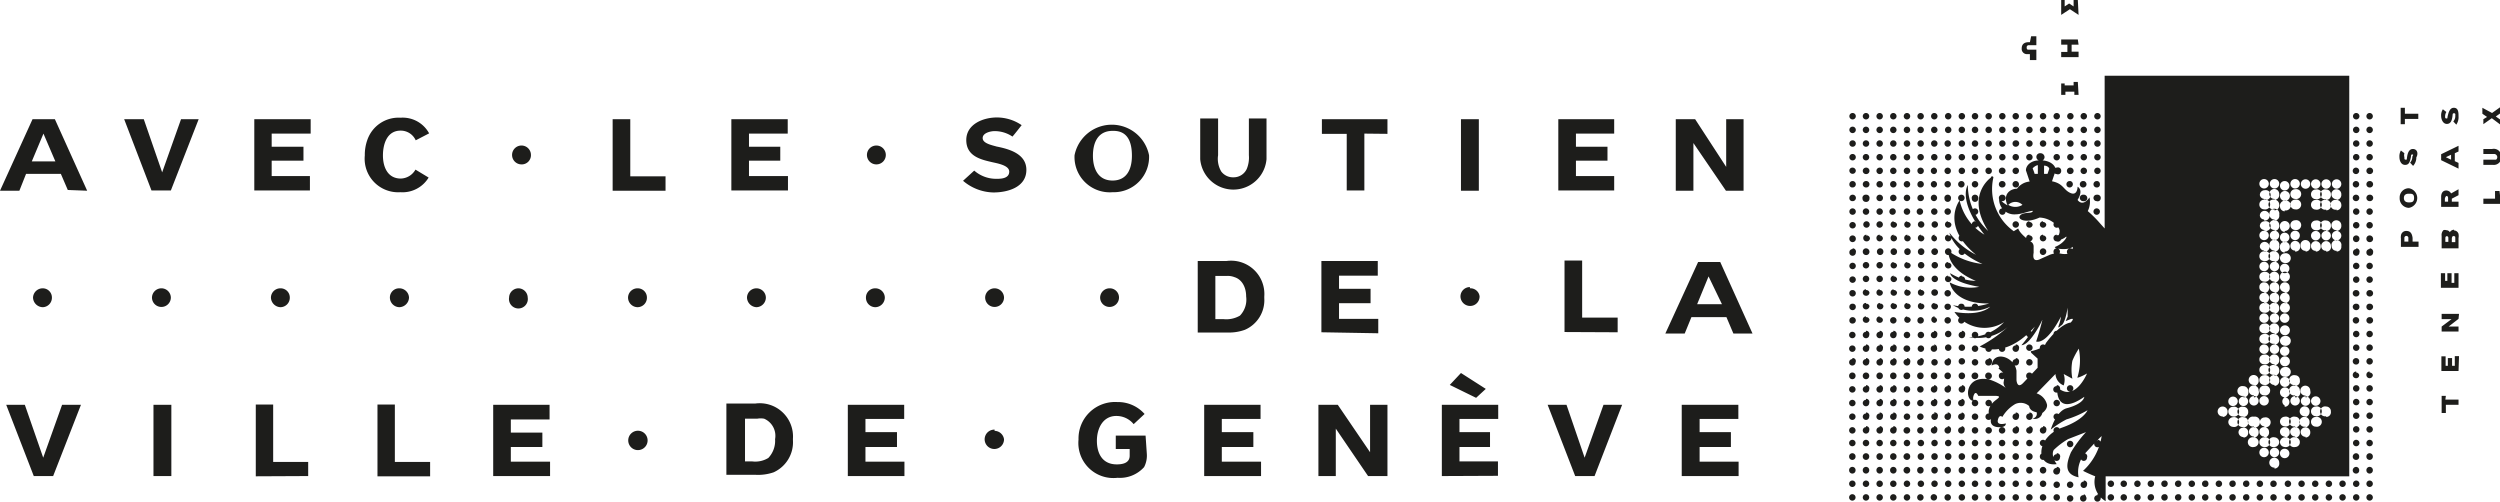 <svg id="Calque_1" data-name="Calque 1" xmlns="http://www.w3.org/2000/svg" viewBox="0 0 100.67 20.21"><defs><style>.cls-1{fill:#1d1d1b;isolation:isolate;}</style></defs><title>Artboard 2</title><path class="cls-1" d="M84.59,5.78a.13.13,0,1,1-.13-.13A.13.13,0,0,1,84.59,5.78Zm-.68-1.23a.13.13,0,1,0,.13.13A.13.13,0,0,0,83.91,4.55Zm0,.55a.13.13,0,1,0,.13.13A.13.13,0,0,0,83.91,5.1Zm.55,0a.13.13,0,1,0,.13.13A.13.13,0,0,0,84.46,5.1Zm-.55.55a.13.13,0,1,0,.13.13A.13.13,0,0,0,83.91,5.65Zm0,.55a.13.13,0,1,0,.13.13A.13.13,0,0,0,83.91,6.2Zm.55,0a.13.13,0,1,0,.13.13A.13.13,0,0,0,84.46,6.2Zm-.55.55a.13.13,0,0,0-.13.13.13.13,0,0,0,.26,0A.13.13,0,0,0,83.91,6.75Zm.55,0a.13.13,0,0,0-.13.13.13.13,0,0,0,.26,0A.13.13,0,0,0,84.46,6.75Zm0-2.2a.13.13,0,1,0,.13.13A.13.13,0,0,0,84.46,4.55Zm-1.09,1.1a.13.13,0,1,0,0,.26.13.13,0,0,0,0-.26Zm-.55-1.1a.13.13,0,1,0,0,.26.13.13,0,1,0,0-.26Zm0,.55a.13.13,0,1,0,0,.26.13.13,0,1,0,0-.26Zm.55,0a.13.13,0,1,0,0,.26.13.13,0,0,0,0-.26Zm-.55.55a.13.13,0,1,0,0,.26.13.13,0,1,0,0-.26Zm0,.55a.13.13,0,1,0,0,.26.13.13,0,1,0,0-.26Zm.55,0a.13.13,0,1,0,0,.26.13.13,0,0,0,0-.26Zm0,.55a.13.13,0,0,0-.14.13.13.13,0,0,0,.14.13.13.13,0,0,0,.13-.13A.13.13,0,0,0,83.37,6.75Zm0-2.2a.13.13,0,1,0,0,.26.13.13,0,0,0,0-.26Zm-1.1,1.1a.13.13,0,1,0,.13.13A.13.13,0,0,0,82.27,5.65Zm-.55-1.1a.13.13,0,1,0,.13.13A.13.13,0,0,0,81.72,4.55Zm0,.55a.13.13,0,1,0,.13.13A.13.13,0,0,0,81.72,5.1Zm.55,0a.13.13,0,1,0,.13.13A.13.13,0,0,0,82.27,5.1Zm-.55,1.1a.13.13,0,1,0,.13.13A.13.13,0,0,0,81.72,6.2Zm1.1.55a.12.12,0,0,0-.13.13.13.13,0,0,0,.13.13A.13.13,0,0,0,83,6.88.13.13,0,0,0,82.82,6.75Zm-.55-2.2a.13.13,0,1,0,.13.13A.13.13,0,0,0,82.27,4.55Zm-1.1,1.1a.13.13,0,1,0,0,.26.14.14,0,0,0,.14-.13A.13.13,0,0,0,81.17,5.65Zm-.54-1.1a.13.13,0,1,0,0,.26.13.13,0,1,0,0-.26Zm0,.55a.13.13,0,1,0,0,.26.13.13,0,1,0,0-.26Zm.54,0a.13.13,0,1,0,0,.26.14.14,0,0,0,.14-.13A.13.13,0,0,0,81.17,5.1Zm-.54.55a.13.13,0,1,0,0,.26.13.13,0,1,0,0-.26Zm0,.55a.13.13,0,1,0,0,.26.13.13,0,1,0,0-.26Zm.54,0a.13.13,0,0,0-.13.13.13.13,0,0,0,.13.13.13.13,0,0,0,0-.26Zm0,.55a.13.13,0,0,0-.13.13.13.13,0,0,0,.13.13.13.13,0,0,0,.13-.13A.12.12,0,0,0,81.17,6.75Zm0-2.2a.13.13,0,1,0,0,.26.13.13,0,1,0,0-.26Zm-1.09,1.1a.13.13,0,0,0-.13.13.13.13,0,1,0,.13-.13Zm-.55-1.1a.13.13,0,1,0,.13.13A.13.13,0,0,0,79.53,4.55Zm0,.55a.13.13,0,1,0,.13.13A.13.13,0,0,0,79.53,5.1Zm.55,0a.13.13,0,0,0-.13.13.13.13,0,1,0,.13-.13Zm-.55,1.1a.13.13,0,1,0,.13.13A.13.13,0,0,0,79.53,6.2Zm.55,0a.13.13,0,0,0-.13.13.13.13,0,1,0,.13-.13Zm0,.55a.12.12,0,0,0-.13.13.13.13,0,0,0,.13.13.13.13,0,0,0,.13-.13A.13.13,0,0,0,80.08,6.75Zm0-2.2a.13.13,0,1,0,0,.26.13.13,0,0,0,0-.26ZM79,5.65a.13.13,0,1,0,.13.13A.13.13,0,0,0,79,5.65Zm-.55-1.1a.13.13,0,1,0,.13.13A.13.13,0,0,0,78.43,4.55Zm0,.55a.13.13,0,1,0,.13.13A.13.13,0,0,0,78.43,5.1Zm.55,0a.13.13,0,1,0,.13.13A.13.13,0,0,0,79,5.1Zm-.55,1.1a.13.13,0,0,0,0,.26.13.13,0,0,0,.13-.13A.13.13,0,0,0,78.43,6.2Zm.55,0a.13.13,0,1,0,.13.13A.13.13,0,0,0,79,6.2Zm0,.55a.13.13,0,0,0-.13.13.13.13,0,1,0,.26,0A.13.13,0,0,0,79,6.75Zm0-2.2a.13.13,0,1,0,.13.13A.13.13,0,0,0,79,4.55ZM77.89,7.84a.13.13,0,0,0-.14.13.13.13,0,0,0,.14.13A.13.13,0,0,0,78,8,.13.13,0,0,0,77.89,7.84Zm0-2.19a.13.13,0,1,0,0,.26.13.13,0,0,0,0-.26Zm-.55-1.1a.13.13,0,0,0,0,.26.13.13,0,0,0,0-.26Zm0,.55a.13.13,0,0,0,0,.26.13.13,0,0,0,0-.26Zm.55,0a.13.13,0,1,0,0,.26.13.13,0,0,0,0-.26Zm-.55,1.1a.13.13,0,0,0,0,.26.13.13,0,0,0,0-.26Zm0,1.64a.13.13,0,0,0-.13.13.12.12,0,0,0,.13.13A.13.13,0,0,0,77.47,8,.13.13,0,0,0,77.34,7.84Zm0-.55a.13.13,0,0,0-.13.13.12.12,0,0,0,.13.13.13.13,0,0,0,.13-.13A.13.13,0,0,0,77.34,7.29Zm.55,1.1a.13.13,0,1,0,0,.26.13.13,0,1,0,0-.26Zm0-2.19a.13.13,0,1,0,0,.26.13.13,0,0,0,0-.26Zm0,.55a.13.13,0,0,0-.14.13.13.13,0,0,0,.14.13A.13.13,0,0,0,78,6.88.13.13,0,0,0,77.89,6.75Zm0,.54a.13.13,0,0,0-.14.13.13.13,0,0,0,.14.13A.13.13,0,0,0,78,7.42.13.13,0,0,0,77.89,7.29Zm0-2.74a.13.13,0,1,0,0,.26.13.13,0,0,0,0-.26Zm-1.1,3.29a.13.13,0,0,0-.13.13.13.13,0,1,0,.26,0A.13.13,0,0,0,76.79,7.84Zm0-2.19a.13.13,0,1,0,.13.13A.13.13,0,0,0,76.79,5.65Zm-.55-1.1a.13.13,0,1,0,.13.13A.13.13,0,0,0,76.24,4.55Zm0,.55a.13.13,0,1,0,.13.13A.13.13,0,0,0,76.24,5.1Zm.55,0a.13.13,0,1,0,.13.13A.13.13,0,0,0,76.79,5.1Zm-.55,1.1a.13.13,0,1,0,.13.13A.13.13,0,0,0,76.24,6.2Zm0,1.64a.13.13,0,0,0-.13.13.13.13,0,0,0,.26,0A.13.13,0,0,0,76.24,7.84Zm0-.55a.13.13,0,0,0-.13.13.13.13,0,0,0,.26,0A.13.13,0,0,0,76.24,7.29Zm.55,1.1a.13.13,0,1,0,.13.13A.13.13,0,0,0,76.79,8.39Zm0-2.19a.13.13,0,1,0,.13.13A.13.13,0,0,0,76.79,6.2Zm0,.55a.13.13,0,0,0-.13.13.13.13,0,1,0,.26,0A.13.13,0,0,0,76.79,6.75Zm0,.54a.13.13,0,0,0-.13.13.13.13,0,1,0,.26,0A.13.13,0,0,0,76.79,7.29Zm0-2.74a.13.13,0,1,0,.13.13A.13.13,0,0,0,76.79,4.55Zm-1.1,3.29a.13.13,0,0,0-.13.13.13.13,0,0,0,.13.13A.12.12,0,0,0,75.82,8,.13.13,0,0,0,75.69,7.84Zm0-2.19a.13.13,0,1,0,.13.13A.13.13,0,0,0,75.69,5.65Zm-.55-1.1a.13.13,0,1,0,0,.26.13.13,0,1,0,0-.26Zm0,.55a.13.13,0,1,0,0,.26.13.13,0,1,0,0-.26Zm6.58.55a.13.13,0,1,0,.13.13A.13.13,0,0,0,81.72,5.65Zm-2.19,0a.13.13,0,1,0,.13.13A.13.13,0,0,0,79.53,5.65Zm-1.1,0a.13.13,0,1,0,.13.13A.13.13,0,0,0,78.43,5.65Zm-1.09,0a.13.13,0,0,0,0,.26.13.13,0,0,0,0-.26Zm-1.1,0a.13.13,0,1,0,.13.13A.13.13,0,0,0,76.24,5.65Zm4.39,1.1a.13.13,0,0,0-.14.13.13.13,0,0,0,.14.13.13.13,0,0,0,.13-.13A.13.13,0,0,0,80.63,6.75Zm-1.1,0a.13.13,0,0,0-.13.13.13.13,0,1,0,.26,0A.13.13,0,0,0,79.53,6.75Zm-1.1,0a.13.13,0,0,0-.13.13.13.13,0,0,0,.13.13.13.13,0,0,0,0-.26Zm-1.09,0a.12.12,0,0,0-.13.13.13.13,0,0,0,.13.13.13.13,0,0,0,.13-.13A.13.13,0,0,0,77.34,6.75Zm-1.1,0a.13.13,0,0,0-.13.13.13.13,0,0,0,.26,0A.13.13,0,0,0,76.24,6.75Zm-1.1-1.1a.13.13,0,1,0,0,.26.13.13,0,1,0,0-.26Zm.55-.55a.13.13,0,1,0,.13.13A.13.13,0,0,0,75.69,5.1Zm-.55,1.1a.13.13,0,1,0,0,.26.13.13,0,1,0,0-.26Zm0,1.64A.13.13,0,0,0,75,8a.13.13,0,0,0,.13.13A.13.13,0,0,0,75.28,8,.13.13,0,0,0,75.14,7.84Zm0-.55a.13.13,0,0,0-.13.13.13.13,0,0,0,.13.13.13.13,0,0,0,.14-.13A.13.13,0,0,0,75.14,7.29Zm0,1.1a.13.13,0,0,0,0,.26.13.13,0,1,0,0-.26Zm.55,0a.13.13,0,0,0,0,.26.13.13,0,0,0,.13-.13A.13.13,0,0,0,75.69,8.39Zm0-2.19a.13.13,0,1,0,0,.26.13.13,0,0,0,0-.26Zm-.55.55a.13.13,0,0,0-.13.13.13.13,0,0,0,.13.13.13.13,0,0,0,.14-.13A.13.13,0,0,0,75.14,6.75Zm.55,0a.13.13,0,0,0-.13.13.13.13,0,0,0,.13.13.13.13,0,0,0,.13-.13A.12.12,0,0,0,75.69,6.75Zm0,.54a.13.13,0,0,0-.13.13.13.13,0,0,0,.13.13.12.12,0,0,0,.13-.13A.13.13,0,0,0,75.69,7.29Zm0-2.74a.13.13,0,1,0,0,.26.13.13,0,0,0,0-.26ZM74.6,7.84a.13.13,0,0,0-.13.13.12.12,0,0,0,.13.13A.13.13,0,0,0,74.73,8,.13.13,0,0,0,74.6,7.84Zm0-2.19a.13.13,0,1,0,0,.26.13.13,0,1,0,0-.26Zm0-.55a.13.13,0,1,0,0,.26.13.13,0,1,0,0-.26Zm0,3.29a.13.13,0,0,0,0,.26.13.13,0,0,0,0-.26Zm0-2.19a.13.13,0,1,0,0,.26.13.13,0,1,0,0-.26Zm0,.55a.12.12,0,0,0-.13.13A.13.13,0,0,0,74.6,7a.13.13,0,0,0,.13-.13A.13.13,0,0,0,74.6,6.75Zm0,.54a.13.13,0,0,0-.13.13.12.12,0,0,0,.13.13.13.13,0,0,0,.13-.13A.13.13,0,0,0,74.6,7.29Zm6.57,0a.13.13,0,0,0-.13.13.13.13,0,0,0,.13.13.12.12,0,0,0,.13-.13A.13.13,0,0,0,81.17,7.29Zm-.54.55a.13.13,0,0,0-.14.13.13.13,0,0,0,.14.13A.13.13,0,0,0,80.76,8,.13.13,0,0,0,80.63,7.84Zm0,.55a.13.13,0,1,0,0,.26.13.13,0,0,0,0-.26Zm0-1.1a.13.13,0,0,0-.14.13.13.13,0,0,0,.14.13.13.13,0,0,0,.13-.13A.13.13,0,0,0,80.63,7.29Zm-1.1.55A.13.13,0,0,0,79.4,8a.13.13,0,1,0,.26,0A.13.13,0,0,0,79.53,7.84Zm-.55,0a.13.13,0,0,0-.13.13.13.13,0,1,0,.26,0A.13.13,0,0,0,79,7.84Zm0-.55a.13.13,0,0,0-.13.13.13.13,0,1,0,.26,0A.13.13,0,0,0,79,7.29Zm.55,1.1a.13.13,0,1,0,.13.13A.13.13,0,0,0,79.53,8.39Zm0-1.1a.13.13,0,0,0-.13.13.13.13,0,1,0,.26,0A.13.13,0,0,0,79.53,7.29Zm-1.1.55A.13.13,0,0,0,78.3,8a.13.13,0,1,0,.26,0A.13.13,0,0,0,78.43,7.84Zm0,.55a.13.13,0,1,0,.13.13A.13.13,0,0,0,78.43,8.39Zm0-1.1a.13.13,0,0,0-.13.13.13.13,0,1,0,.26,0A.13.13,0,0,0,78.43,7.29Zm6,.55a.13.13,0,0,0-.13.13.13.13,0,0,0,.13.13A.12.12,0,0,0,84.59,8,.13.13,0,0,0,84.46,7.84Zm-.54,0a.13.13,0,0,0-.14.13.13.13,0,0,0,.14.13A.13.13,0,0,0,84.05,8,.14.14,0,0,0,83.92,7.84Zm0-.55a.13.13,0,0,0-.14.13.13.13,0,0,0,.14.13.13.13,0,0,0,.13-.13A.14.14,0,0,0,83.92,7.29Zm-6.58,1.1a.13.13,0,1,0,0,.26.13.13,0,1,0,0-.26Zm-1.1,0a.13.13,0,1,0,.13.13A.13.13,0,0,0,76.24,8.39Zm8.22,0a.13.13,0,0,0,0,.26.13.13,0,0,0,0-.26Zm0-1.1a.13.13,0,0,0-.13.13.13.13,0,0,0,.13.13.12.12,0,0,0,.13-.13A.13.13,0,0,0,84.46,7.29Zm-1.09,0a.13.13,0,0,0-.13.13.13.13,0,1,0,.26,0A.13.13,0,0,0,83.37,7.29ZM74.6,4.55a.13.13,0,1,0,0,.26.13.13,0,1,0,0-.26ZM83.37,10a.14.14,0,0,0-.14.14.13.13,0,0,0,.14.13.14.14,0,0,0,.13-.13A.13.13,0,0,0,83.37,10Zm-.55-1.09a.13.13,0,0,0,0,.26.13.13,0,0,0,0-.26Zm0,.54a.13.13,0,0,0-.13.14.13.13,0,0,0,.13.13A.13.13,0,0,0,83,9.62.13.13,0,0,0,82.82,9.48Zm0,.55a.13.13,0,0,0-.13.14.13.13,0,0,0,.13.13.14.14,0,0,0,.13-.13A.13.13,0,0,0,82.82,10Zm-.55,0a.13.13,0,0,0-.13.14.13.13,0,0,0,.13.13.14.14,0,0,0,.13-.13A.13.13,0,0,0,82.27,10Zm-.55-1.09a.13.13,0,1,0,.13.13A.13.13,0,0,0,81.72,8.94Zm0,.54a.13.13,0,0,0-.13.14.13.13,0,1,0,.26,0A.13.13,0,0,0,81.72,9.48Zm.55,0a.13.13,0,0,0-.13.14.13.13,0,1,0,.26,0A.13.13,0,0,0,82.27,9.48Zm0-.54a.13.13,0,1,0,.13.13A.13.13,0,0,0,82.27,8.94Zm-1.1,0a.13.13,0,0,0,0,.26.13.13,0,1,0,0-.26Zm-1.64,0a.13.13,0,1,0,.13.13A.13.13,0,0,0,79.53,8.94ZM79,10a.13.13,0,0,0-.13.14.14.14,0,0,0,.13.13.13.13,0,0,0,.13-.13A.13.13,0,0,0,79,10Zm-.55-1.09a.13.13,0,1,0,.13.13A.13.13,0,0,0,78.43,8.94Zm0,.54a.13.13,0,0,0-.13.14.13.13,0,0,0,.26,0A.13.13,0,0,0,78.43,9.48Zm.55,0a.13.13,0,0,0-.13.14.13.13,0,0,0,.26,0A.13.13,0,0,0,79,9.48Zm-.55,1.1a.13.13,0,1,0,0,.26.12.12,0,0,0,.13-.13A.13.13,0,0,0,78.43,10.58Zm.55.55a.13.13,0,1,0,.13.13A.13.13,0,0,0,79,11.13Zm-1.09,1.1a.13.13,0,0,0-.14.12.14.14,0,0,0,.14.14.13.13,0,0,0,.13-.14A.12.12,0,0,0,77.89,12.23Zm0-2.2a.14.14,0,0,0-.14.14.14.14,0,0,0,.14.13.14.14,0,0,0,.13-.13A.13.13,0,0,0,77.89,10Zm-.55-1.09a.13.13,0,1,0,0,.26.13.13,0,1,0,0-.26Zm0,.54a.13.13,0,0,0-.13.14.13.13,0,0,0,.13.13.13.13,0,0,0,.13-.13A.13.13,0,0,0,77.34,9.48Zm.55,0a.14.14,0,0,0-.14.14.13.13,0,0,0,.14.13A.13.13,0,0,0,78,9.62.13.13,0,0,0,77.89,9.48Zm-.55,1.1a.13.13,0,1,0,0,.26.13.13,0,1,0,0-.26Zm0,1.65a.12.12,0,0,0-.13.12.13.13,0,0,0,.13.14.13.13,0,0,0,.13-.14A.12.12,0,0,0,77.34,12.23Zm0-.55a.12.12,0,0,0-.13.13.13.13,0,0,0,.13.13.13.13,0,0,0,.13-.13A.13.13,0,0,0,77.34,11.68Zm.55,1.09a.13.13,0,0,0-.14.13.13.13,0,0,0,.14.13A.13.13,0,0,0,78,12.9.13.13,0,0,0,77.89,12.77Zm0-2.19a.13.13,0,1,0,0,.26.13.13,0,1,0,0-.26Zm0,.55a.13.13,0,1,0,0,.26.13.13,0,1,0,0-.26Zm0,.55a.13.13,0,0,0-.14.13.13.13,0,0,0,.14.13.13.13,0,1,0,0-.26Zm0-2.74a.13.13,0,1,0,0,.26.13.13,0,1,0,0-.26Zm-1.1,3.29a.12.12,0,0,0-.13.12.13.13,0,1,0,.26,0A.12.12,0,0,0,76.79,12.23Zm0-2.2a.13.13,0,0,0-.13.14.13.13,0,0,0,.26,0A.13.13,0,0,0,76.79,10Zm-.55-1.09a.13.13,0,1,0,.13.13A.13.13,0,0,0,76.24,8.94Zm0,.54a.13.13,0,0,0-.13.14.13.13,0,1,0,.26,0A.13.13,0,0,0,76.24,9.48Zm.55,0a.13.13,0,0,0-.13.14.13.13,0,0,0,.26,0A.13.13,0,0,0,76.79,9.48Zm-.55,1.1a.13.13,0,1,0,.13.13A.13.13,0,0,0,76.24,10.58Zm0,1.65a.12.12,0,0,0-.13.12.13.13,0,1,0,.26,0A.12.12,0,0,0,76.24,12.23Zm0-.55a.13.13,0,0,0-.13.13.13.13,0,1,0,.26,0A.13.13,0,0,0,76.24,11.68Zm.55,1.09a.13.13,0,0,0-.13.13.13.13,0,0,0,.26,0A.13.13,0,0,0,76.79,12.77Zm0-2.19a.13.13,0,1,0,.13.13A.13.13,0,0,0,76.79,10.58Zm0,.55a.13.13,0,1,0,.13.13A.13.13,0,0,0,76.79,11.13Zm0,.55a.13.13,0,0,0-.13.13.13.13,0,0,0,.26,0A.13.13,0,0,0,76.79,11.68Zm0-2.74a.13.13,0,1,0,.13.13A.13.13,0,0,0,76.79,8.94Zm-1.1,3.29a.12.12,0,0,0-.13.12.13.13,0,0,0,.13.14.13.13,0,0,0,.13-.14A.12.12,0,0,0,75.69,12.23Zm0-2.2a.13.13,0,0,0-.13.14.13.13,0,1,0,.26,0A.13.13,0,0,0,75.69,10Zm-.55-1.09a.13.13,0,0,0,0,.26.13.13,0,1,0,0-.26Zm0,.54a.13.13,0,0,0-.13.14.13.13,0,0,0,.13.13.13.13,0,0,0,.14-.13A.14.14,0,0,0,75.14,9.48Zm3.29.55a.13.13,0,0,0-.13.14.13.13,0,0,0,.26,0A.13.13,0,0,0,78.43,10Zm-1.09,0a.13.13,0,0,0-.13.14.13.13,0,0,0,.13.13.13.13,0,0,0,.13-.13A.13.13,0,0,0,77.34,10Zm-1.1,0a.13.13,0,0,0-.13.14.13.13,0,1,0,.26,0A.13.13,0,0,0,76.24,10Zm2.19,1.1a.13.13,0,1,0,0,.26.13.13,0,0,0,.13-.13A.13.13,0,0,0,78.43,11.13Zm-1.09,0a.13.13,0,1,0,0,.26.13.13,0,1,0,0-.26Zm-1.1,0a.13.13,0,1,0,.13.13A.13.13,0,0,0,76.24,11.13ZM75.14,10a.13.13,0,0,0-.13.14.13.13,0,0,0,.13.13.13.13,0,0,0,.14-.13A.14.14,0,0,0,75.14,10Zm.55-.55a.13.13,0,0,0-.13.14.13.13,0,1,0,.26,0A.13.13,0,0,0,75.69,9.48Zm-.55,1.1a.13.13,0,0,0,0,.26.13.13,0,1,0,0-.26Zm0,1.65a.12.12,0,0,0-.13.12.13.13,0,0,0,.13.14.14.14,0,0,0,.14-.14A.13.13,0,0,0,75.14,12.23Zm0-.55a.13.13,0,0,0-.13.13.13.13,0,0,0,.13.13.13.13,0,0,0,.14-.13A.13.13,0,0,0,75.14,11.68Zm0,1.09a.13.13,0,0,0-.13.13.13.13,0,0,0,.13.13.13.13,0,0,0,.14-.13A.13.13,0,0,0,75.14,12.77Zm.55,0a.13.13,0,0,0-.13.13.13.13,0,0,0,.13.13.12.12,0,0,0,.13-.13A.13.13,0,0,0,75.69,12.77Zm0-2.19a.13.13,0,0,0,0,.26.13.13,0,1,0,0-.26Zm-.55.55a.13.13,0,0,0,0,.26.13.13,0,1,0,0-.26Zm.55,0a.13.13,0,0,0,0,.26.13.13,0,1,0,0-.26Zm0,.55a.13.13,0,0,0-.13.13.13.13,0,0,0,.13.13.13.13,0,0,0,.13-.13A.12.12,0,0,0,75.69,11.68Zm0-2.74a.13.13,0,0,0,0,.26.13.13,0,1,0,0-.26ZM74.6,12.23a.12.12,0,0,0-.13.12.13.13,0,0,0,.13.14.13.13,0,0,0,.13-.14A.12.12,0,0,0,74.6,12.23Zm0-2.2a.13.13,0,0,0-.13.14.13.13,0,0,0,.13.13.13.13,0,0,0,.13-.13A.13.13,0,0,0,74.6,10Zm0-.55a.13.13,0,0,0-.13.14.13.13,0,0,0,.13.13.13.13,0,0,0,.13-.13A.13.13,0,0,0,74.6,9.48Zm0,3.29a.13.13,0,0,0-.13.13.12.12,0,0,0,.13.13.13.13,0,0,0,.13-.13A.13.13,0,0,0,74.6,12.77Zm0-2.19a.13.13,0,0,0,0,.26.13.13,0,0,0,0-.26Zm0,.55a.13.13,0,0,0,0,.26.13.13,0,0,0,0-.26Zm0,.55a.12.12,0,0,0-.13.13.13.13,0,0,0,.13.13.13.13,0,0,0,.13-.13A.13.13,0,0,0,74.6,11.68Zm4.93.55a.12.12,0,0,0-.13.12.13.13,0,1,0,.26,0A.12.12,0,0,0,79.53,12.23Zm-.55,0a.12.12,0,0,0-.13.12.13.13,0,1,0,.26,0A.12.12,0,0,0,79,12.23Zm0,.54a.13.13,0,0,0-.13.13.13.13,0,0,0,.26,0A.13.13,0,0,0,79,12.77Zm-.55-.54a.12.12,0,0,0-.13.12.13.13,0,1,0,.26,0A.12.12,0,0,0,78.43,12.23Zm0,.54a.13.13,0,0,0-.13.13.13.13,0,0,0,.26,0A.13.13,0,0,0,78.43,12.77Zm0-1.09a.13.13,0,0,0-.13.13.13.13,0,0,0,.26,0A.13.13,0,0,0,78.43,11.68Zm-1.09,1.09a.13.13,0,0,0-.13.13.12.12,0,0,0,.13.13.13.13,0,0,0,.13-.13A.13.13,0,0,0,77.34,12.77Zm-1.1,0a.13.13,0,0,0-.13.13.13.13,0,1,0,.26,0A.13.13,0,0,0,76.24,12.77ZM74.6,8.94a.13.13,0,0,0,0,.26.13.13,0,0,0,0-.26Zm9.31,5.48a.13.13,0,0,0-.13.13.13.13,0,1,0,.26,0A.13.13,0,0,0,83.91,14.42Zm-1.09-1.1a.13.13,0,1,0,0,.26.13.13,0,0,0,0-.26Zm.54,2.19a.13.13,0,0,0-.13.13.13.13,0,0,0,.13.13.13.13,0,1,0,0-.26Zm-1.64-2.19a.13.13,0,1,0,.13.13A.13.13,0,0,0,81.72,13.32Zm0,.55a.13.13,0,1,0,.13.13A.13.13,0,0,0,81.72,13.87Zm.55,0a.13.13,0,0,0-.13.13.13.13,0,1,0,.13-.13ZM81.72,15a.13.13,0,0,0-.13.14.13.13,0,1,0,.26,0A.13.13,0,0,0,81.72,15Zm1.1.55a.13.13,0,0,0-.14.13.13.13,0,0,0,.14.13.13.13,0,0,0,.13-.13A.13.13,0,0,0,82.82,15.51Zm-.55-2.19a.13.13,0,1,0,.13.13A.13.13,0,0,0,82.27,13.32Zm-1.1,1.1a.13.13,0,0,0-.13.13.13.13,0,0,0,.26,0A.13.13,0,0,0,81.17,14.42Zm-.55-.55a.13.13,0,1,0,0,.26.13.13,0,1,0,0-.26Zm.55,0a.13.13,0,1,0,.13.13A.13.13,0,0,0,81.17,13.87ZM80.62,15a.13.13,0,0,0-.13.14.13.13,0,0,0,.13.13.13.13,0,0,0,.13-.13A.13.13,0,0,0,80.62,15Zm-.54-.54a.13.13,0,0,0-.14.13.13.13,0,0,0,.14.13.13.13,0,0,0,.13-.13A.13.13,0,0,0,80.08,14.42Zm-.55-1.1a.13.13,0,1,0,0,.26.13.13,0,1,0,0-.26Zm0,.55a.13.13,0,1,0,0,.26.13.13,0,1,0,0-.26Zm.55,0a.13.13,0,1,0,0,.26.13.13,0,1,0,0-.26ZM79.53,15a.14.14,0,0,0-.14.14.13.13,0,0,0,.14.13.13.13,0,0,0,.13-.13A.13.13,0,0,0,79.53,15Zm.54,0a.13.13,0,0,0-.13.14.13.13,0,0,0,.13.13.13.13,0,0,0,.14-.13A.14.14,0,0,0,80.07,15Zm0-1.64a.13.13,0,1,0,0,.26.13.13,0,1,0,0-.26ZM79,14.42a.13.13,0,0,0-.13.13.13.13,0,0,0,.26,0A.13.13,0,0,0,79,14.42Zm-.55-1.1a.13.13,0,1,0,.13.13A.13.13,0,0,0,78.43,13.32Zm0,.55a.13.13,0,1,0,.13.13A.13.13,0,0,0,78.43,13.87Zm.55,0a.13.13,0,1,0,.13.13A.13.13,0,0,0,79,13.87ZM78.43,15a.13.13,0,0,0-.13.14.13.13,0,0,0,.26,0A.13.13,0,0,0,78.43,15ZM79,15a.13.13,0,0,0-.13.14.13.13,0,0,0,.26,0A.13.13,0,0,0,79,15Zm0,.55a.13.13,0,1,0,.13.13A.13.13,0,0,0,79,15.51Zm0-2.19a.13.13,0,1,0,.13.13A.13.13,0,0,0,79,13.32Zm-1.1,3.29a.13.13,0,1,0,.13.13A.13.13,0,0,0,77.88,16.61Zm0-2.19a.13.13,0,0,0-.13.13.13.13,0,1,0,.13-.13Zm-.55-1.1a.13.13,0,0,0,0,.26.13.13,0,1,0,0-.26Zm0,.55a.13.13,0,0,0,0,.26.13.13,0,1,0,0-.26Zm.55,0A.13.13,0,1,0,78,14,.13.13,0,0,0,77.88,13.87ZM77.33,15a.13.13,0,0,0-.13.14.13.13,0,0,0,.13.13.13.13,0,0,0,.13-.13A.13.13,0,0,0,77.33,15Zm0,1.65a.13.13,0,0,0,0,.26.13.13,0,1,0,0-.26Zm0-.55a.13.13,0,0,0,0,.26.13.13,0,1,0,0-.26Zm.55,1.1a.13.13,0,1,0,.13.13A.13.13,0,0,0,77.88,17.16Zm0-2.2a.13.13,0,0,0-.13.14.13.13,0,1,0,.26,0A.13.13,0,0,0,77.88,15Zm0,.55a.13.13,0,1,0,.13.13A.13.13,0,0,0,77.88,15.51Zm0,.55a.13.13,0,1,0,.13.13A.13.13,0,0,0,77.88,16.06Zm0-2.74a.13.13,0,1,0,.13.13A.13.13,0,0,0,77.88,13.32Zm-1.09,3.29a.13.13,0,1,0,0,.26.13.13,0,1,0,0-.26Zm0-2.19a.13.13,0,0,0-.14.13.14.14,0,0,0,.14.13.13.13,0,0,0,.13-.13A.13.13,0,0,0,76.79,14.42Zm-.55-1.1a.13.13,0,1,0,.13.13A.13.13,0,0,0,76.24,13.32Zm0,.55a.13.13,0,1,0,.13.13A.13.13,0,0,0,76.24,13.87Zm.55,0a.13.13,0,0,0-.14.13.14.14,0,0,0,.14.13.13.13,0,1,0,0-.26ZM76.24,15a.13.13,0,0,0-.13.14.13.13,0,1,0,.26,0A.13.13,0,0,0,76.24,15Zm0,1.65a.13.13,0,1,0,.13.13A.13.13,0,0,0,76.24,16.61Zm0-.55a.13.13,0,1,0,.13.13A.13.13,0,0,0,76.24,16.06Zm.55,1.1a.14.14,0,0,0-.14.13.13.13,0,0,0,.14.13.13.13,0,1,0,0-.26Zm0-2.2a.14.14,0,0,0-.14.14.13.13,0,0,0,.14.13.13.13,0,0,0,.13-.13A.13.13,0,0,0,76.79,15Zm0,.55a.13.13,0,1,0,0,.26.13.13,0,1,0,0-.26Zm0,.55a.13.13,0,1,0,0,.26.13.13,0,1,0,0-.26Zm0-2.74a.13.13,0,1,0,0,.26.13.13,0,1,0,0-.26Zm-1.1,3.29a.13.13,0,1,0,.13.13A.13.13,0,0,0,75.69,16.61Zm0-2.19a.13.13,0,0,0-.13.13.13.13,0,1,0,.26,0A.13.13,0,0,0,75.69,14.42Zm-.55-1.1a.13.13,0,1,0,.13.13A.13.13,0,0,0,75.14,13.32Zm0,.55a.13.13,0,1,0,.13.13A.13.13,0,0,0,75.14,13.87Zm6.58.55a.13.13,0,0,0-.13.13.13.13,0,1,0,.13-.13Zm-2.19,0a.13.13,0,1,0,0,.26.13.13,0,1,0,0-.26Zm-1.1,0a.13.13,0,1,0,.13.13A.13.13,0,0,0,78.43,14.42Zm-1.1,0a.13.13,0,0,0-.13.13.13.13,0,0,0,.13.13.13.13,0,0,0,.13-.13A.12.12,0,0,0,77.33,14.42Zm-1.09,0a.13.13,0,1,0,.13.13A.13.13,0,0,0,76.24,14.42Zm2.19,1.09a.13.13,0,1,0,0,.26.13.13,0,0,0,.13-.13A.13.13,0,0,0,78.43,15.51Zm-1.1,0a.13.13,0,0,0,0,.26.13.13,0,1,0,0-.26Zm-1.09,0a.13.13,0,1,0,.13.13A.13.13,0,0,0,76.24,15.51Zm-1.1-1.09a.13.13,0,1,0,.13.13A.13.13,0,0,0,75.14,14.42Zm.55-.55a.13.13,0,1,0,.13.13A.13.13,0,0,0,75.69,13.87ZM75.14,15a.13.13,0,0,0-.13.14.13.13,0,1,0,.26,0A.13.13,0,0,0,75.14,15Zm0,1.65a.13.13,0,1,0,.13.13A.13.13,0,0,0,75.14,16.61Zm0-.55a.13.13,0,1,0,.13.13A.13.13,0,0,0,75.14,16.06Zm0,1.1a.13.13,0,1,0,.13.13A.13.13,0,0,0,75.14,17.16Zm.55,0a.13.13,0,1,0,.13.13A.13.13,0,0,0,75.69,17.16Zm0-2.2a.13.13,0,0,0-.13.14.13.13,0,1,0,.26,0A.13.13,0,0,0,75.69,15Zm-.55.55a.13.13,0,1,0,.13.13A.13.13,0,0,0,75.14,15.51Zm.55,0a.13.13,0,1,0,.13.13A.13.13,0,0,0,75.69,15.51Zm0,.55a.13.13,0,1,0,.13.13A.13.13,0,0,0,75.69,16.06Zm0-2.74a.13.13,0,1,0,.13.13A.13.13,0,0,0,75.69,13.32Zm-1.1,3.29a.13.13,0,1,0,0,.26.13.13,0,1,0,0-.26Zm0-2.19a.13.13,0,0,0-.13.13.13.13,0,0,0,.13.13.13.13,0,0,0,.13-.13A.12.12,0,0,0,74.59,14.42Zm0-.55a.13.13,0,1,0,0,.26.13.13,0,1,0,0-.26Zm0,3.29a.13.13,0,1,0,0,.26.13.13,0,1,0,0-.26Zm0-2.2a.13.13,0,0,0-.13.14.13.13,0,0,0,.13.13.13.13,0,0,0,.13-.13A.13.13,0,0,0,74.59,15Zm0,.55a.13.13,0,1,0,0,.26.13.13,0,1,0,0-.26Zm0,.55a.13.13,0,1,0,0,.26.13.13,0,1,0,0-.26Zm7.13.55a.13.13,0,1,0,.13.13A.13.13,0,0,0,81.72,16.61Zm-.55,0a.13.13,0,1,0,.13.13A.13.13,0,0,0,81.17,16.61Zm.55.55a.13.13,0,1,0,.13.13A.13.13,0,0,0,81.72,17.16Zm-1.64-.55a.13.13,0,1,0,0,.26.13.13,0,1,0,0-.26Zm0-.55a.13.13,0,1,0,0,.26.13.13,0,1,0,0-.26Zm.54,1.1a.13.13,0,1,0,0,.26.13.13,0,1,0,0-.26Zm-1.09-.55a.13.13,0,1,0,0,.26.13.13,0,1,0,0-.26Zm-.55,0a.13.13,0,1,0,.13.13A.13.13,0,0,0,79,16.61Zm0-.55a.13.13,0,1,0,.13.13A.13.13,0,0,0,79,16.06Zm0,1.1a.13.13,0,1,0,.13.13A.13.13,0,0,0,79,17.16Zm.55,0a.13.13,0,1,0,0,.26.13.13,0,1,0,0-.26Zm0-1.1a.13.13,0,1,0,0,.26.13.13,0,1,0,0-.26Zm-1.1.55a.13.13,0,1,0,.13.13A.13.13,0,0,0,78.43,16.61Zm0,.55a.13.13,0,1,0,.13.13A.13.13,0,0,0,78.43,17.16Zm0-1.1a.13.13,0,1,0,.13.13A.13.13,0,0,0,78.43,16.06Zm-1.1,1.1a.13.13,0,0,0,0,.26.13.13,0,1,0,0-.26Zm-1.09,0a.13.13,0,1,0,.13.13A.13.13,0,0,0,76.24,17.16Zm4.93,0a.13.13,0,1,0,.13.13A.13.13,0,0,0,81.17,17.16Zm-1.09,0a.13.13,0,1,0,0,.26.13.13,0,1,0,0-.26Zm2.74-.55a.13.13,0,1,0,0,.26.13.13,0,0,0,0-.26Zm0-.55a.13.13,0,1,0,0,.26.13.13,0,0,0,0-.26Zm0,1.1a.13.13,0,1,0,0,.26.13.13,0,0,0,0-.26Zm-.55,0a.13.13,0,1,0,.13.13A.13.13,0,0,0,82.27,17.16Zm-7.68-3.84a.13.13,0,1,0,0,.26.13.13,0,1,0,0-.26Zm9.32,4.93a.13.13,0,0,0-.13.14.13.13,0,1,0,.26,0A.13.13,0,0,0,83.91,18.25Zm0,1.1a.13.13,0,1,0,.13.13A.13.13,0,0,0,83.91,19.35Zm0,.55A.13.13,0,1,0,84,20,.13.13,0,0,0,83.91,19.9Zm.55,0a.13.13,0,1,0,.13.13A.13.13,0,0,0,84.46,19.9Zm0-2.19a.13.13,0,1,0,.13.13A.13.13,0,0,0,84.46,17.71Zm-1.64.54a.14.14,0,0,0-.14.14.13.13,0,0,0,.14.13.13.13,0,0,0,.13-.13A.13.13,0,0,0,82.82,18.25Zm0,.55a.14.14,0,0,0-.14.14.13.13,0,0,0,.14.13.13.13,0,0,0,.13-.13A.13.13,0,0,0,82.82,18.8Zm0,.55a.13.13,0,1,0,0,.26.13.13,0,0,0,0-.26Zm.54,0a.13.13,0,0,0,0,.26.13.13,0,1,0,0-.26Zm0,.55a.13.13,0,0,0,0,.26.13.13,0,1,0,0-.26Zm0-2.19a.13.13,0,0,0,0,.26.13.13,0,1,0,0-.26ZM82.27,18.8a.13.13,0,0,0-.13.14.13.13,0,1,0,.26,0A.13.13,0,0,0,82.27,18.8Zm-.55-1.09a.13.13,0,1,0,.13.13A.13.13,0,0,0,81.72,17.71Zm0,.54a.13.13,0,0,0-.13.14.13.13,0,0,0,.26,0A.13.13,0,0,0,81.72,18.25Zm.55,0a.13.13,0,0,0-.13.14.13.13,0,1,0,.26,0A.13.13,0,0,0,82.27,18.25Zm0,1.1a.13.13,0,1,0,.13.13A.13.13,0,0,0,82.27,19.35Zm-.55,0a.13.13,0,1,0,.13.13A.13.13,0,0,0,81.72,19.35Zm1.1.55a.13.13,0,1,0,0,.26.13.13,0,0,0,0-.26Zm-.55,0a.13.13,0,1,0,.13.13A.13.13,0,0,0,82.27,19.9Zm-.55,0a.13.13,0,1,0,.13.13A.13.13,0,0,0,81.72,19.9Zm.55-2.19a.13.13,0,1,0,.13.13A.13.13,0,0,0,82.27,17.71Zm-1.1,1.09a.13.13,0,0,0-.13.14.13.13,0,1,0,.26,0A.13.13,0,0,0,81.17,18.8Zm-.55-1.09a.13.13,0,1,0,0,.26.13.13,0,1,0,0-.26Zm0,.54a.13.13,0,0,0-.13.14.13.13,0,0,0,.13.13.13.13,0,0,0,.13-.13A.13.13,0,0,0,80.62,18.25Zm.55,0a.13.13,0,0,0-.13.14.13.13,0,0,0,.26,0A.13.13,0,0,0,81.17,18.25Zm-.55.55a.13.13,0,0,0-.13.14.13.13,0,0,0,.13.13.13.13,0,0,0,.13-.13A.13.13,0,0,0,80.62,18.8Zm0,.55a.13.13,0,1,0,0,.26.13.13,0,1,0,0-.26Zm.55,0a.13.13,0,0,0-.13.13.13.13,0,0,0,.13.13.13.13,0,1,0,0-.26Zm0,.55a.13.13,0,1,0,.13.13A.13.13,0,0,0,81.17,19.9Zm0-2.19a.13.13,0,1,0,.13.13A.13.13,0,0,0,81.17,17.71ZM80.08,18.8a.14.14,0,0,0-.14.14.13.13,0,0,0,.14.13.13.13,0,0,0,.13-.13A.13.13,0,0,0,80.08,18.8Zm-.55-1.09a.13.13,0,1,0,0,.26.13.13,0,1,0,0-.26Zm0,.54a.14.14,0,0,0-.14.14.13.13,0,0,0,.14.13.13.13,0,0,0,.13-.13A.13.13,0,0,0,79.53,18.25Zm.55,0a.14.14,0,0,0-.14.14.13.13,0,0,0,.14.13.13.13,0,0,0,.13-.13A.13.13,0,0,0,80.08,18.25Zm-.55,1.1a.13.13,0,1,0,0,.26.13.13,0,1,0,0-.26Zm.54,0a.13.13,0,0,0,0,.26.13.13,0,1,0,0-.26Zm0,.55a.13.13,0,0,0,0,.26.13.13,0,1,0,0-.26Zm0-2.19a.13.13,0,1,0,0,.26.13.13,0,1,0,0-.26ZM79,18.8a.13.13,0,0,0-.13.14.13.13,0,0,0,.26,0A.13.13,0,0,0,79,18.8Zm-.55-1.09a.13.13,0,1,0,.13.13A.13.13,0,0,0,78.43,17.71Zm0,.54a.13.13,0,0,0-.13.14.13.13,0,0,0,.26,0A.13.13,0,0,0,78.43,18.25Zm.55,0a.13.13,0,0,0-.13.14.13.13,0,0,0,.26,0A.13.13,0,0,0,79,18.25Zm-.55,1.1a.13.13,0,1,0,0,.26.13.13,0,0,0,.13-.13A.13.13,0,0,0,78.43,19.35Zm.55,0a.13.13,0,1,0,.13.13A.13.13,0,0,0,79,19.35Zm0,.55a.13.13,0,1,0,.13.13A.13.13,0,0,0,79,19.9Zm0-2.19a.13.13,0,1,0,.13.13A.13.13,0,0,0,79,17.71Zm-1.1,1.09a.13.13,0,0,0-.13.14.13.13,0,1,0,.26,0A.13.13,0,0,0,77.88,18.8Zm-.55-1.09a.13.13,0,0,0,0,.26.13.13,0,1,0,0-.26Zm0,.54a.13.13,0,0,0-.13.14.13.13,0,0,0,.13.13.13.13,0,0,0,.13-.13A.13.13,0,0,0,77.33,18.25Zm.55,0a.13.13,0,0,0-.13.14.13.13,0,1,0,.26,0A.13.13,0,0,0,77.88,18.25Zm-.55,1.1a.13.13,0,0,0,0,.26.13.13,0,1,0,0-.26Zm.55,0a.13.13,0,1,0,.13.13A.13.13,0,0,0,77.88,19.35Zm0,.55A.13.13,0,1,0,78,20,.13.13,0,0,0,77.88,19.9Zm0-2.19a.13.13,0,1,0,.13.13A.13.13,0,0,0,77.88,17.71ZM76.79,18.8a.14.14,0,0,0-.14.14.14.14,0,0,0,.14.13.13.13,0,0,0,.13-.13A.13.13,0,0,0,76.79,18.8Zm-.55-1.09a.13.13,0,1,0,.13.13A.13.13,0,0,0,76.24,17.71Zm0,.54a.13.13,0,0,0-.13.14.13.13,0,1,0,.26,0A.13.13,0,0,0,76.24,18.25Zm.55,0a.14.14,0,0,0-.14.14.14.14,0,0,0,.14.13.13.13,0,0,0,.13-.13A.13.13,0,0,0,76.79,18.25Zm-.55,1.1a.13.13,0,1,0,.13.13A.13.13,0,0,0,76.24,19.35Zm.55,0a.13.13,0,1,0,0,.26.13.13,0,1,0,0-.26Zm0,.55a.13.13,0,1,0,0,.26.13.13,0,1,0,0-.26Zm0-2.19a.13.13,0,1,0,0,.26.13.13,0,1,0,0-.26Zm-1.1,1.09a.13.13,0,0,0-.13.14.13.13,0,1,0,.26,0A.13.13,0,0,0,75.69,18.8Zm-.55-1.09a.13.13,0,1,0,.13.13A.13.13,0,0,0,75.14,17.71Zm0,.54a.13.13,0,0,0-.13.14.13.13,0,1,0,.26,0A.13.13,0,0,0,75.14,18.25Zm6.58.55a.13.13,0,0,0-.13.14.13.13,0,1,0,.26,0A.13.13,0,0,0,81.72,18.8Zm-2.19,0a.14.14,0,0,0-.14.14.13.13,0,0,0,.14.13.13.13,0,0,0,.13-.13A.13.13,0,0,0,79.53,18.8Zm-1.1,0a.13.13,0,0,0-.13.14.13.13,0,0,0,.26,0A.13.13,0,0,0,78.43,18.8Zm-1.1,0a.13.13,0,0,0-.13.14.13.13,0,0,0,.13.13.13.13,0,0,0,.13-.13A.13.13,0,0,0,77.33,18.8Zm-1.09,0a.13.13,0,0,0-.13.14.13.13,0,1,0,.26,0A.13.13,0,0,0,76.24,18.8Zm4.38,1.1a.13.13,0,1,0,0,.26.13.13,0,1,0,0-.26Zm-1.09,0a.13.13,0,1,0,0,.26.13.13,0,1,0,0-.26Zm-1.1,0a.13.13,0,1,0,.13.13A.13.13,0,0,0,78.43,19.9Zm-1.1,0a.13.13,0,0,0,0,.26.13.13,0,1,0,0-.26Zm-1.09,0a.13.13,0,1,0,.13.13A.13.13,0,0,0,76.24,19.9Zm-1.1-1.1a.13.13,0,0,0-.13.14.13.13,0,1,0,.26,0A.13.13,0,0,0,75.14,18.8Zm.55-.55a.13.13,0,0,0-.13.14.13.13,0,1,0,.26,0A.13.13,0,0,0,75.69,18.25Zm-.55,1.1a.13.13,0,1,0,.13.13A.13.13,0,0,0,75.14,19.35Zm.55,0a.13.13,0,1,0,.13.13A.13.13,0,0,0,75.69,19.35Zm-.55.55a.13.13,0,1,0,.13.13A.13.13,0,0,0,75.14,19.9Zm.55,0a.13.13,0,1,0,.13.13A.13.13,0,0,0,75.69,19.9Zm0-2.19a.13.13,0,1,0,.13.13A.13.13,0,0,0,75.69,17.71Zm-1.1,1.09a.13.13,0,0,0-.13.14.13.13,0,0,0,.13.13.13.13,0,0,0,.13-.13A.13.13,0,0,0,74.59,18.8Zm0-.55a.13.13,0,0,0-.13.14.13.13,0,0,0,.13.13.13.13,0,0,0,.13-.13A.13.13,0,0,0,74.59,18.25Zm0,1.1a.13.13,0,1,0,0,.26.13.13,0,1,0,0-.26Zm0,.55a.13.13,0,1,0,0,.26.13.13,0,1,0,0-.26Zm19.74-.55a.13.13,0,0,0-.13.13.13.13,0,1,0,.13-.13Zm.55,0a.13.13,0,1,0,0,.26.13.13,0,0,0,0-.26Zm-.55.55a.13.13,0,0,0,0,.26.13.13,0,1,0,0-.26Zm.55,0a.13.13,0,1,0,0,.26.13.13,0,0,0,0-.26Zm-1.65-.55a.13.13,0,1,0,.13.13A.13.13,0,0,0,93.23,19.35Zm.55,0a.13.13,0,1,0,.13.13A.13.13,0,0,0,93.78,19.35Zm0,.55a.13.13,0,0,0-.13.13.13.13,0,0,0,.13.13.13.13,0,1,0,0-.26Zm-1.1-.55a.13.13,0,1,0,.13.13A.13.13,0,0,0,92.68,19.35Zm-.55,0a.13.13,0,0,0,0,.26.13.13,0,1,0,0-.26Zm1.1.55a.13.13,0,1,0,.13.13A.13.13,0,0,0,93.23,19.9Zm-.55,0a.13.13,0,1,0,.13.13A.13.13,0,0,0,92.68,19.9Zm-.55,0a.13.13,0,0,0,0,.26.13.13,0,1,0,0-.26ZM91,19.35a.13.13,0,1,0,.13.13A.13.13,0,0,0,91,19.35Zm.55,0a.13.13,0,0,0-.13.13.12.12,0,0,0,.13.13.13.13,0,1,0,0-.26Zm0,.55a.13.13,0,1,0,0,.26.13.13,0,1,0,0-.26Zm-1.65-.55a.13.13,0,1,0,.13.13A.13.13,0,0,0,89.94,19.35Zm.55,0a.13.13,0,1,0,.13.13A.13.13,0,0,0,90.49,19.35Zm0,.55a.13.13,0,1,0,.13.13A.13.13,0,0,0,90.49,19.9Zm-1.65-.55a.13.13,0,1,0,0,.26.12.12,0,0,0,.13-.13A.13.13,0,0,0,88.84,19.35Zm.55,0a.13.13,0,0,0,0,.26.13.13,0,1,0,0-.26Zm0,.55a.13.13,0,0,0,0,.26.13.13,0,1,0,0-.26Zm-1.64-.55a.13.13,0,1,0,.13.13A.13.13,0,0,0,87.75,19.35Zm.55,0a.13.13,0,0,0,0,.26.13.13,0,0,0,0-.26Zm0,.55a.13.13,0,0,0,0,.26.13.13,0,0,0,0-.26Zm-1.65-.55a.13.13,0,1,0,.13.13A.13.13,0,0,0,86.65,19.35Zm.55,0a.13.13,0,1,0,.13.13A.13.13,0,0,0,87.2,19.35Zm0,.55a.13.13,0,1,0,.13.13A.13.13,0,0,0,87.2,19.9Zm3.84,0a.13.13,0,1,0,.13.13A.13.13,0,0,0,91,19.9Zm-1.1,0a.13.13,0,1,0,.13.13A.13.13,0,0,0,89.94,19.9Zm-1.1,0a.13.13,0,1,0,0,.26.13.13,0,1,0,0-.26Zm-1.09,0a.13.13,0,1,0,.13.13A.13.13,0,0,0,87.75,19.9Zm-1.1,0a.13.13,0,1,0,.13.13A.13.13,0,0,0,86.65,19.9Zm-1.09-.55a.13.13,0,1,0,0,.26.13.13,0,1,0,0-.26Zm.55,0a.13.13,0,1,0,0,.26.13.13,0,0,0,0-.26Zm-.55.55a.13.13,0,1,0,0,.26.13.13,0,1,0,0-.26Zm.55,0a.13.13,0,1,0,0,.26.13.13,0,0,0,0-.26ZM85,19.35a.13.13,0,1,0,.13.13A.13.13,0,0,0,85,19.35Zm0,.55a.13.13,0,1,0,.13.13A.13.13,0,0,0,85,19.9ZM74.59,17.71a.13.13,0,1,0,0,.26.13.13,0,1,0,0-.26ZM95.42,4.55a.13.13,0,1,0,0,.26.13.13,0,1,0,0-.26Zm0,.55a.13.13,0,1,0,0,.26.13.13,0,1,0,0-.26Zm0,.55a.13.13,0,1,0,0,.26.13.13,0,1,0,0-.26Zm0,.55a.13.13,0,1,0,0,.26.13.13,0,1,0,0-.26Zm0,1.64a.13.13,0,0,0-.13.13.13.13,0,0,0,.13.13A.13.13,0,0,0,95.56,8,.13.13,0,0,0,95.42,7.84Zm0-.55a.13.13,0,0,0-.13.13.13.13,0,0,0,.13.13.13.13,0,0,0,.14-.13A.13.13,0,0,0,95.42,7.29Zm0,1.1a.13.13,0,0,0,0,.26.13.13,0,1,0,0-.26Zm0-1.64a.13.13,0,0,0-.13.13.13.13,0,0,0,.13.13.13.13,0,0,0,.14-.13A.13.13,0,0,0,95.42,6.75Zm-.54,1.09a.13.13,0,0,0-.14.13.13.13,0,0,0,.14.13A.13.13,0,0,0,95,8,.13.13,0,0,0,94.88,7.84Zm0-2.19a.13.13,0,1,0,.13.13A.13.13,0,0,0,94.88,5.65Zm0-.55a.13.13,0,0,0-.13.13.13.13,0,1,0,.13-.13Zm0,3.29a.13.13,0,1,0,0,.26.13.13,0,0,0,0-.26Zm0-2.19a.13.13,0,1,0,0,.26.13.13,0,1,0,0-.26Zm0,.55a.13.13,0,0,0-.14.13.13.13,0,0,0,.14.13A.13.13,0,0,0,95,6.88.13.13,0,0,0,94.88,6.75Zm0,.54a.13.13,0,0,0-.14.13.13.13,0,0,0,.14.13A.13.13,0,0,0,95,7.42.13.13,0,0,0,94.88,7.29Zm0-2.74a.13.13,0,1,0,.13.13A.13.13,0,0,0,94.88,4.55Zm.54,4.39a.13.13,0,0,0,0,.26.13.13,0,1,0,0-.26Zm0,.54a.13.13,0,0,0-.13.14.13.13,0,0,0,.13.13.13.13,0,0,0,.14-.13A.14.14,0,0,0,95.42,9.48Zm0,.55a.13.13,0,0,0-.13.14.13.13,0,0,0,.13.13.13.13,0,0,0,.14-.13A.14.14,0,0,0,95.42,10Zm0,.55a.13.13,0,0,0,0,.26.13.13,0,1,0,0-.26Zm0,1.65a.12.12,0,0,0-.13.12.13.13,0,0,0,.13.14.14.14,0,0,0,.14-.14A.13.13,0,0,0,95.42,12.23Zm0-.55a.13.13,0,0,0-.13.13.13.13,0,0,0,.13.13.13.13,0,0,0,.14-.13A.13.13,0,0,0,95.42,11.68Zm0,1.09a.13.13,0,0,0-.13.13.13.13,0,0,0,.13.13.13.13,0,0,0,.14-.13A.13.13,0,0,0,95.42,12.77Zm0-1.64a.13.13,0,0,0,0,.26.13.13,0,1,0,0-.26Zm-.54,1.1a.13.13,0,0,0-.14.12.14.14,0,0,0,.14.14.13.13,0,0,0,.13-.14A.12.12,0,0,0,94.88,12.23Zm0-2.2a.13.13,0,0,0-.13.14.13.13,0,1,0,.26,0A.13.13,0,0,0,94.88,10Zm0-.55a.13.13,0,0,0-.13.14.13.13,0,1,0,.26,0A.13.13,0,0,0,94.88,9.48Zm0,3.29a.13.13,0,0,0-.14.13.13.13,0,0,0,.14.13A.13.13,0,0,0,95,12.9.13.13,0,0,0,94.88,12.77Zm0-2.19a.13.13,0,1,0,0,.26.13.13,0,0,0,0-.26Zm0,.55a.13.13,0,1,0,0,.26.13.13,0,0,0,0-.26Zm0,.55a.13.13,0,0,0-.14.13.13.13,0,0,0,.14.13.13.13,0,0,0,.13-.13A.13.13,0,0,0,94.88,11.68Zm0-2.74a.13.13,0,1,0,.13.13A.13.13,0,0,0,94.88,8.94Zm.54,4.38a.13.13,0,1,0,.13.13A.13.13,0,0,0,95.42,13.32Zm0,.55a.13.13,0,1,0,.13.13A.13.13,0,0,0,95.42,13.87Zm0,.55a.13.13,0,1,0,.13.13A.13.13,0,0,0,95.42,14.42Zm0,.54a.13.13,0,0,0-.13.14.13.13,0,0,0,.26,0A.13.13,0,0,0,95.42,15Zm0,1.65a.13.13,0,1,0,.13.13A.13.13,0,0,0,95.42,16.61Zm0-.55a.13.13,0,1,0,.13.13A.13.13,0,0,0,95.42,16.06Zm0,1.1a.13.13,0,1,0,.13.13A.13.13,0,0,0,95.42,17.16Zm0-1.65a.13.13,0,1,0,.13.13A.13.13,0,0,0,95.42,15.51Zm-.54,1.1a.13.13,0,1,0,0,.26.13.13,0,0,0,0-.26Zm0-2.19a.13.13,0,0,0-.14.13.13.13,0,0,0,.14.13.12.12,0,0,0,.12-.13A.12.12,0,0,0,94.88,14.42Zm0-.55a.13.13,0,1,0,0,.26.13.13,0,0,0,0-.26Zm0,3.29a.13.13,0,1,0,0,.26.13.13,0,0,0,0-.26Zm0-2.2a.14.14,0,0,0-.14.14.13.13,0,0,0,.14.13A.12.12,0,0,0,95,15.1.13.13,0,0,0,94.88,15Zm0,.55a.13.13,0,1,0,0,.26.13.13,0,0,0,0-.26Zm0,.55a.13.13,0,1,0,0,.26.13.13,0,0,0,0-.26Zm0-2.74a.13.13,0,1,0,0,.26.13.13,0,0,0,0-.26Zm.54,4.39a.13.13,0,1,0,.13.13A.13.13,0,0,0,95.42,17.71Zm0,.54a.13.13,0,0,0-.13.14.13.13,0,1,0,.26,0A.13.13,0,0,0,95.42,18.25Zm0,.55a.13.13,0,0,0-.13.14.13.13,0,1,0,.26,0A.13.13,0,0,0,95.42,18.8Zm0,.55a.13.13,0,1,0,.13.13A.13.13,0,0,0,95.42,19.35Zm0,.55a.13.13,0,1,0,.13.13A.13.13,0,0,0,95.42,19.9Zm-.54-1.1a.14.14,0,0,0-.14.14.13.13,0,0,0,.14.13.12.12,0,0,0,.12-.13A.13.13,0,0,0,94.88,18.8Zm0-.55a.14.14,0,0,0-.14.14.13.13,0,0,0,.14.13.12.12,0,0,0,.12-.13A.13.13,0,0,0,94.88,18.25Zm0-.54a.13.13,0,1,0,0,.26.13.13,0,0,0,0-.26ZM84.75,3.05V9.2L84.57,9a4.69,4.69,0,0,0-.5-.5.83.83,0,0,0,.07-.55c-.29.41-.48.1-.48.1.26-.42,0-.53,0-.53s0,.38-.29.25-.28-.38-.74-.47l.15-.44v0c0-.21-.23-.38-.53-.4a.16.16,0,0,0,.08-.13.16.16,0,0,0-.16-.16.15.15,0,0,0-.07.29c-.3,0-.52.19-.52.4v0l.15.45h0a.71.71,0,0,0-.51.29c-.26,0-.59.21-.38.67A1.2,1.2,0,0,1,80.5,8a.61.61,0,0,0,.67.63c.24,0,.54-.14.69-.14,0,0,0,.05-.09.07s-.36,0-.44.14.25.31.8.06a1,1,0,0,1,.77.42c.14.23-.16.51-.16.51a.73.73,0,0,0,.42-.13c.14-.13,0,.22-.4.38-.12.06.49.17.71,0a.28.28,0,0,1-.14.25c-.15.09-.45,0-.45,0a1.19,1.19,0,0,0-.34.07l-.38.17s-.35.2-.27-.25V9.93a.23.23,0,0,0-.07-.17s-.48-.32-.55-.56l-.18.11a2.08,2.08,0,0,1-.82-2.16.05.05,0,0,0-.1,0c-.08.06-1,.76-.11,2.15a2.55,2.55,0,0,1-.82-1.85s-.43.61.67,2a2.15,2.15,0,0,1-1-1.38s-.78,1,.66,2.19a3.18,3.18,0,0,1-1.07-.89s.14.74,1.33,1.26a2.93,2.93,0,0,1-1.37-.52s-.09.7,1.1,1.2A2,2,0,0,1,78.53,11s0,.35,1.17.55a1.77,1.77,0,0,1-1.19-.18s.11.87,1.59.85a2.9,2.9,0,0,1-1.46.07,1.56,1.56,0,0,0,1.5.06s-.34.4-1.44.21a1.46,1.46,0,0,0,2,.41,1.91,1.91,0,0,1-1.42.6,1.82,1.82,0,0,0,1.67-.5,5.32,5.32,0,0,1-1.23.88s1,.58,2.22-.8a5.09,5.09,0,0,1-.54.75c.32,0,.77-.85.83-1s-.17.68-.24.85c0,0,.38.19,1-1a1.49,1.49,0,0,1-.09.36c-.06.17.09,0,.09,0s.15,0,.27-.72l0,.36-.08.18.2-.08c.2-.06,0,.14,0,.14s-.38,0-1,.83c0,0,0,.17-.54.31,0,0-.14,0,0,.12l.21.19v.37l-.57.6c-.26.28-.28-.11-.28-.11l0-.37c-.08-.57-.94-.84-1-.21,0,0,.19-.11.27,0s0,.11,0,.11l.21.19c.06.07,0,.39,0,.39a.3.3,0,0,0,.09.21,2.42,2.42,0,0,0-.67-.34c-1-.2-1,.9-.61.86,0,0-.08-.08,0-.25s.17.05.17.05l.64,0c.26,0,.22.05.12.13s-.52.34-.25.83c0,0-.07.27.28.3s.32-.15.32-.15-.38.11-.32-.14.18-.12.18-.12a1.44,1.44,0,0,1,.52-.52.52.52,0,0,1,.56.08s0,.2.3.25a.19.19,0,0,1-.17.25.3.3,0,0,0,.4-.22s.21-.14.19-.33a.63.63,0,0,0-.42-.46l.76-.78a.52.52,0,0,0,.33.46.7.7,0,0,0,0-.46l.35.19a1.92,1.92,0,0,1,0-.72,2.86,2.86,0,0,1,.26-.49,2.36,2.36,0,0,1-.06,1.17s.08,0,.39-.17c0,0-.5,1.2-1.2.55,0,0-.12,1.23,1.09.39,0,0,0,.27-.71.46-.43.12-.64.86-.64.86a3.78,3.78,0,0,1,.63-.41,4,4,0,0,0,.85-.37s-.14.38-1,.69c-1.08.38-1.12,1.6-.24,1.48,0,0-.25-.33-.12-.57a3,3,0,0,1,.58-.44L84,17.4a4.7,4.7,0,0,0-.61.82c-.2.48-.26.88.31,1a1.15,1.15,0,0,1,.25-.95s.52-.57.68-.71a2.39,2.39,0,0,1-.75,1.4s.21.11.49.22a.89.89,0,0,0,.42,1v-1h9.81V3.05Zm-3.88,5.2a.4.4,0,0,1,.57,0A.54.54,0,0,1,80.87,8.25ZM82.06,7h-.13a1.59,1.59,0,0,0-.08-.22s.09-.11.21-.13Zm.39,0h-.14V6.67c.13,0,.21.08.21.13Zm7.06,9.77a.2.2,0,1,1,.19-.19A.2.2,0,0,1,89.51,16.79Zm.41.42a.2.2,0,0,1-.19-.2.2.2,0,0,1,.19-.19.2.2,0,1,1,0,.39Zm0-.42a.2.2,0,0,1-.19-.19.19.19,0,0,1,.19-.2.2.2,0,1,1,0,.39Zm0-.42a.18.18,0,0,1-.19-.19.19.19,0,0,1,.19-.19.19.19,0,1,1,0,.38Zm.42,1.25a.2.2,0,0,1-.2-.19.19.19,0,0,1,.2-.19.18.18,0,0,1,.19.19A.19.19,0,0,1,90.34,17.62Zm0-.41a.2.2,0,1,1,0-.39.19.19,0,0,1,.19.19A.19.19,0,0,1,90.34,17.21Zm0-.42a.2.2,0,1,1,0-.39.19.19,0,0,1,.19.2A.19.19,0,0,1,90.34,16.79Zm0-.42a.19.19,0,1,1,0-.38.19.19,0,1,1,0,.38Zm0-.41a.2.2,0,1,1,0-.39.19.19,0,0,1,.19.2A.19.19,0,0,1,90.34,16ZM90.76,18a.2.2,0,1,1,0-.39.2.2,0,0,1,.19.19A.2.2,0,0,1,90.76,18Zm0-.42a.2.2,0,0,1-.2-.19.19.19,0,0,1,.2-.19.19.19,0,0,1,.19.19A.2.2,0,0,1,90.76,17.62Zm0-.41a.2.2,0,1,1,0-.39A.2.2,0,0,1,91,17,.2.2,0,0,1,90.76,17.21Zm0-.84a.19.19,0,1,1,0-.38.19.19,0,1,1,0,.38Zm0-.41a.2.2,0,1,1,.19-.19A.2.2,0,0,1,90.76,16Zm0-.42a.2.2,0,1,1,.19-.19A.2.2,0,0,1,90.76,15.54Zm.41,2.91a.19.19,0,1,1,0-.38.19.19,0,1,1,0,.38Zm0-.41a.19.19,0,0,1-.19-.2.19.19,0,0,1,.19-.19.2.2,0,1,1,0,.39Zm0-.42a.19.19,0,0,1-.19-.19.18.18,0,0,1,.19-.19.19.19,0,0,1,.2.19A.2.2,0,0,1,91.17,17.62Zm0-.41A.19.19,0,0,1,91,17a.19.19,0,0,1,.19-.19.2.2,0,1,1,0,.39Zm0-.84a.19.19,0,0,1,0-.38.19.19,0,1,1,0,.38Zm0-.41a.19.19,0,0,1-.19-.19.19.19,0,0,1,.19-.2.2.2,0,1,1,0,.39Zm0-.42a.19.19,0,0,1-.19-.19.19.19,0,0,1,.19-.2.2.2,0,1,1,0,.39Zm0-.41a.19.19,0,0,1-.19-.2.19.19,0,0,1,.19-.19.2.2,0,1,1,0,.39Zm0-.42a.19.19,0,0,1-.19-.19.19.19,0,0,1,.19-.2.2.2,0,1,1,0,.39Zm0-.42a.19.19,0,0,1,0-.38.19.19,0,1,1,0,.38Zm0-.41a.19.19,0,0,1-.19-.2.19.19,0,0,1,.19-.19.2.2,0,1,1,0,.39Zm0-.42a.19.19,0,0,1-.19-.19.19.19,0,0,1,.19-.2.2.2,0,1,1,0,.39Zm0-.42a.19.19,0,0,1,0-.38.19.19,0,1,1,0,.38Zm0-.41a.19.19,0,0,1-.19-.19.19.19,0,0,1,.19-.2.2.2,0,1,1,0,.39Zm0-.42a.19.19,0,0,1,0-.38.19.19,0,0,1,.2.19A.2.2,0,0,1,91.17,12.21Zm0-.41a.19.19,0,0,1-.19-.2.18.18,0,0,1,.19-.19.19.19,0,0,1,.2.19A.2.2,0,0,1,91.17,11.8Zm0-.42a.19.19,0,0,1-.19-.19.19.19,0,0,1,.19-.2.2.2,0,1,1,0,.39Zm0-.42a.19.19,0,0,1,0-.38.19.19,0,1,1,0,.38Zm0-.41a.19.19,0,0,1-.19-.2.19.19,0,0,1,.19-.19.2.2,0,1,1,0,.39Zm0-.42A.18.18,0,0,1,91,9.94a.19.19,0,0,1,.19-.2.2.2,0,0,1,.2.2A.19.19,0,0,1,91.17,10.13Zm0-.42a.19.19,0,0,1,0-.38.19.19,0,1,1,0,.38Zm0-.41A.19.19,0,0,1,91,9.11a.19.19,0,0,1,.19-.2.2.2,0,1,1,0,.39Zm0-.42A.18.18,0,0,1,91,8.69a.19.19,0,0,1,.19-.2.2.2,0,0,1,.2.2A.19.19,0,0,1,91.17,8.88Zm0-.41a.19.19,0,0,1-.19-.2.19.19,0,0,1,.19-.19.2.2,0,1,1,0,.39Zm0-.42A.19.19,0,0,1,91,7.86a.19.19,0,0,1,.19-.2.2.2,0,1,1,0,.39Zm0-.42a.19.19,0,0,1,0-.38.19.19,0,1,1,0,.38Zm.42,11.24a.2.2,0,1,1,.19-.19A.2.2,0,0,1,91.59,18.87Zm0-.42a.19.19,0,1,1,0-.38.19.19,0,0,1,0,.38Zm0-.41a.2.2,0,1,1,0-.39.2.2,0,0,1,.19.19A.2.2,0,0,1,91.59,18Zm0-2.5a.2.2,0,1,1,.19-.19A.2.2,0,0,1,91.59,15.54Zm0-.41a.2.2,0,1,1,0-.39.2.2,0,0,1,.19.19A.2.2,0,0,1,91.59,15.13Zm0-.42a.2.2,0,1,1,.19-.19A.2.2,0,0,1,91.59,14.71Zm0-.42a.19.19,0,1,1,0-.38.19.19,0,1,1,0,.38Zm0-.41a.2.2,0,1,1,0-.39.2.2,0,0,1,.19.19A.2.2,0,0,1,91.59,13.88Zm0-.42a.2.2,0,1,1,.19-.19A.2.2,0,0,1,91.59,13.46Zm0-.42a.19.19,0,1,1,0-.38.19.19,0,1,1,0,.38Zm0-.41a.2.2,0,1,1,.19-.19A.2.2,0,0,1,91.59,12.63Zm0-.42a.2.2,0,0,1-.2-.19.19.19,0,0,1,.2-.19.19.19,0,0,1,.19.19A.2.2,0,0,1,91.59,12.21Zm0-.41a.2.2,0,0,1-.2-.2.19.19,0,0,1,.2-.19.19.19,0,0,1,.19.19A.2.2,0,0,1,91.59,11.8Zm0-.42a.2.2,0,1,1,.19-.19A.2.2,0,0,1,91.59,11.38Zm0-.42a.19.19,0,1,1,0-.38.19.19,0,1,1,0,.38Zm0-.41a.2.2,0,1,1,0-.39.2.2,0,0,1,.19.19A.2.2,0,0,1,91.59,10.55Zm0-.42a.19.19,0,0,1-.2-.19.2.2,0,1,1,.39,0A.19.19,0,0,1,91.59,10.13Zm0-.42a.19.19,0,1,1,0-.38.19.19,0,1,1,0,.38Zm0-.41a.2.2,0,1,1,.19-.19A.2.2,0,0,1,91.59,9.3Zm0-.42a.19.19,0,0,1-.2-.19.2.2,0,1,1,.39,0A.19.19,0,0,1,91.59,8.88Zm0-.41a.2.2,0,1,1,0-.39.2.2,0,0,1,.19.19A.2.2,0,0,1,91.59,8.47Zm0-.42a.2.2,0,1,1,.19-.19A.2.2,0,0,1,91.59,8.05Zm0-.42a.19.19,0,1,1,0-.38.19.19,0,1,1,0,.38ZM92,18.45a.19.19,0,0,1-.19-.19.18.18,0,0,1,.19-.19.19.19,0,1,1,0,.38ZM92,18a.2.2,0,0,1-.19-.2.2.2,0,0,1,.19-.19A.2.2,0,1,1,92,18Zm0-.42a.2.2,0,0,1-.19-.19.18.18,0,0,1,.19-.19.19.19,0,0,1,.2.19A.2.2,0,0,1,92,17.62Zm0-.41a.2.2,0,0,1-.19-.2.2.2,0,0,1,.19-.19.2.2,0,1,1,0,.39Zm0-.84A.19.19,0,0,1,92,16a.19.19,0,1,1,0,.38ZM92,16a.2.2,0,0,1-.19-.19A.2.2,0,1,1,92,16Zm0-.42a.2.2,0,0,1-.19-.19.2.2,0,1,1,.19.19Zm0-.41a.19.19,0,0,1-.19-.2.2.2,0,0,1,.19-.19.2.2,0,1,1,0,.39Zm0-.42a.2.2,0,0,1-.19-.19.2.2,0,1,1,.19.19Zm0-.42a.19.19,0,0,1,0-.38.19.19,0,1,1,0,.38Zm0-.41a.2.2,0,0,1-.19-.2.2.2,0,0,1,.19-.19.2.2,0,1,1,0,.39Zm0-.42a.2.2,0,0,1-.19-.19.2.2,0,1,1,.19.19ZM92,13a.19.19,0,0,1,0-.38A.19.19,0,1,1,92,13Zm0-.41a.2.2,0,0,1-.19-.19.2.2,0,1,1,.19.19Zm0-.42a.2.2,0,0,1-.19-.19.19.19,0,0,1,.19-.19.19.19,0,0,1,.2.19A.2.2,0,0,1,92,12.21Zm0-.41a.2.2,0,0,1-.19-.2.19.19,0,0,1,.19-.19.19.19,0,0,1,.2.19A.2.2,0,0,1,92,11.8Zm0-.42a.2.2,0,0,1-.19-.19.2.2,0,1,1,.19.19ZM92,11a.19.19,0,0,1,0-.38A.19.19,0,1,1,92,11Zm0-.41a.2.2,0,0,1-.19-.2.2.2,0,0,1,.19-.19.2.2,0,1,1,0,.39Zm0-.42a.19.19,0,0,1-.19-.19.2.2,0,1,1,.39,0A.19.19,0,0,1,92,10.13Zm0-.42a.19.19,0,0,1,0-.38.19.19,0,1,1,0,.38Zm0-.41a.2.2,0,0,1-.19-.19A.2.2,0,1,1,92,9.3Zm0-.83a.2.2,0,0,1-.19-.2A.2.2,0,0,1,92,8.08a.2.2,0,1,1,0,.39Zm0-.42a.2.2,0,0,1-.19-.19.2.2,0,1,1,.19.19Zm0-.42a.19.19,0,0,1,0-.38.19.19,0,1,1,0,.38ZM92.42,18a.2.2,0,1,1,0-.39.19.19,0,0,1,.19.19A.19.19,0,0,1,92.42,18Zm0-.42a.2.2,0,0,1-.2-.19.19.19,0,0,1,.2-.19.18.18,0,0,1,.19.19A.19.19,0,0,1,92.42,17.62Zm0-.41a.2.2,0,1,1,0-.39.19.19,0,0,1,.19.19A.19.19,0,0,1,92.42,17.21Zm0-.84a.19.19,0,1,1,0-.38.19.19,0,1,1,0,.38Zm0-.41a.2.2,0,1,1,0-.39.19.19,0,0,1,.19.2A.19.19,0,0,1,92.42,16Zm0-.42a.2.2,0,1,1,0-.39.19.19,0,0,1,.19.2A.19.19,0,0,1,92.42,15.54Zm0-5.41a.18.18,0,0,1-.19-.19.19.19,0,0,1,.19-.2.2.2,0,0,1,.2.2A.19.19,0,0,1,92.42,10.13Zm0-.42a.19.19,0,0,1,0-.38.19.19,0,1,1,0,.38Zm0-.41a.19.19,0,0,1-.19-.19.19.19,0,0,1,.19-.2.2.2,0,1,1,0,.39Zm0-.83a.19.19,0,0,1-.19-.2.19.19,0,0,1,.19-.19.2.2,0,1,1,0,.39Zm0-.42a.19.19,0,0,1-.19-.19.19.19,0,0,1,.19-.2.2.2,0,1,1,0,.39Zm0-.42a.19.19,0,0,1,0-.38.19.19,0,1,1,0,.38Zm.42,10a.2.2,0,0,1-.2-.19.19.19,0,0,1,.2-.19.19.19,0,0,1,.19.19A.2.2,0,0,1,92.84,17.62Zm0-.41a.2.2,0,1,1,0-.39A.2.2,0,0,1,93,17,.2.2,0,0,1,92.84,17.21Zm0-.42A.2.2,0,1,1,93,16.6.2.2,0,0,1,92.84,16.79Zm0-.42a.19.19,0,1,1,0-.38.19.19,0,1,1,0,.38Zm0-.41a.2.2,0,1,1,.19-.19A.2.2,0,0,1,92.84,16Zm0-5.83a.19.19,0,0,1-.2-.19.2.2,0,1,1,.39,0A.19.19,0,0,1,92.84,10.13Zm0-2.5a.19.19,0,1,1,0-.38.19.19,0,1,1,0,.38Zm.41,9.58a.19.19,0,0,1-.19-.2.19.19,0,0,1,.19-.19.2.2,0,1,1,0,.39Zm0-.42a.19.19,0,0,1-.19-.19.19.19,0,0,1,.19-.2.2.2,0,1,1,0,.39Zm0-.42a.19.19,0,0,1,0-.38.19.19,0,1,1,0,.38Zm0-6.24a.18.18,0,0,1-.19-.19.19.19,0,0,1,.19-.2.2.2,0,0,1,.2.2A.19.19,0,0,1,93.25,10.13Zm0-.42a.19.19,0,0,1,0-.38.19.19,0,1,1,0,.38Zm0-.41a.19.19,0,0,1-.19-.19.19.19,0,0,1,.19-.2.2.2,0,1,1,0,.39Zm0-.83a.19.19,0,0,1-.19-.2.19.19,0,0,1,.19-.19.2.2,0,1,1,0,.39Zm0-.42a.19.19,0,0,1-.19-.19.19.19,0,0,1,.19-.2.2.2,0,1,1,0,.39Zm0-.42a.19.19,0,0,1,0-.38.19.19,0,1,1,0,.38Zm.42,9.16a.2.2,0,1,1,0-.39.19.19,0,0,1,.19.2A.19.19,0,0,1,93.67,16.79Zm0-6.66a.19.19,0,0,1-.2-.19.2.2,0,0,1,.2-.2.19.19,0,0,1,.19.2A.18.18,0,0,1,93.67,10.13Zm0-.42a.19.19,0,1,1,0-.38.19.19,0,1,1,0,.38Zm0-.41a.2.2,0,1,1,0-.39.19.19,0,0,1,.19.2A.19.19,0,0,1,93.67,9.3Zm0-.83a.2.2,0,1,1,0-.39.19.19,0,0,1,.19.19A.19.19,0,0,1,93.67,8.47Zm0-.42a.2.2,0,1,1,0-.39.19.19,0,0,1,.19.2A.19.19,0,0,1,93.67,8.05Zm0-.42a.19.19,0,1,1,0-.38.19.19,0,1,1,0,.38Zm.42,2.5a.19.19,0,0,1-.2-.19.2.2,0,1,1,.39,0A.19.19,0,0,1,94.09,10.13Zm0-.42a.19.19,0,1,1,0-.38.19.19,0,1,1,0,.38Zm0-.41a.2.2,0,1,1,.19-.19A.2.2,0,0,1,94.09,9.3Zm0-.83a.2.2,0,1,1,0-.39.2.2,0,0,1,.19.19A.2.2,0,0,1,94.09,8.47Zm0-.42a.2.2,0,1,1,.19-.19A.2.2,0,0,1,94.09,8.05Zm0-.42a.19.19,0,1,1,0-.38.19.19,0,1,1,0,.38Zm4.73,1.65a.21.21,0,0,0-.17.1.16.16,0,0,0-.14-.08.18.18,0,0,0-.12,0,.28.28,0,0,0-.07.23V10H99V9.59a.5.5,0,0,0,0-.17.19.19,0,0,0-.18-.14m-.29.23s.06,0,.06.07v.16h-.12V9.58s0-.07.06-.07m.27,0c.06,0,.07,0,.07.09v.15h-.14V9.6S98.74,9.5,98.8,9.5ZM99,7.62l-.3.17a.22.22,0,0,0-.19-.12c-.14,0-.2.1-.21.23v.43H99V8.12h-.27V8L99,7.86V7.62m-.49.27c.06,0,.07.05.07.1v.13h-.13V8S98.47,7.89,98.53,7.89Zm2.14-.2h-.18V8H100v.21h.71ZM99,5.87l-.7.34v.24l.7.34V6.56l-.15-.07V6.17L99,6.1V5.87m-.3.36v.2l-.21-.1ZM100.35,6H100V6.2h.44a.13.13,0,0,1,.12.13.12.12,0,0,1-.05.1s-.09,0-.15,0H100v.21h.4a.3.3,0,0,0,.32-.34A.3.3,0,0,0,100.35,6ZM98.81,4.34c-.16,0-.21.19-.24.31s0,.12-.06.12-.05-.06-.05-.1a.33.33,0,0,1,.05-.16l-.14-.11a.44.44,0,0,0-.07.27c0,.13.07.32.23.32s.2-.15.22-.27,0-.16.07-.16.05.07.05.1a.32.32,0,0,1-.08.23l.12.13A.53.53,0,0,0,99,4.68C99,4.54,99,4.34,98.81,4.34Zm1.15,0v.24l.19.13L100,4.8V5l.34-.24.36.27V4.83l-.2-.14.2-.14V4.3l-.35.25Zm-.94,10h-.17v.39h-.11v-.31h-.17v.31h-.09v-.38h-.17v.59H99Zm-.53,1.6h-.17v.69h.17V16.3H99v-.21h-.53Zm.53-3.3h-.7v.21h.4l-.4.3v.2H99v-.2h-.4l.4-.31ZM99,11h-.17v.39h-.11V11h-.17v.31h-.09V11h-.17v.59H99ZM83.67,0H83.5V.26L83.32.14l-.18.12V0H83V.6l.35-.23.35.23Zm0,1.59H83V1.8h.25v.29H83v.21h.7V2.08h-.28V1.8h.28Zm-1.93.11h-.06c-.15,0-.27.07-.27.25a.21.21,0,0,0,.2.23h.13v.24H82V2H81.7c-.06,0-.09,0-.09-.1a.08.08,0,0,1,.09-.08H82V1.46h-.21Zm15.1,2.64h-.17V5h.17V4.79h.54V4.58h-.54ZM97.16,6c-.16,0-.21.18-.23.31s0,.12-.06.12-.05-.06-.05-.1a.29.29,0,0,1,0-.16l-.14-.11a.46.46,0,0,0-.06.26c0,.14.06.32.23.32s.19-.15.22-.26,0-.16.07-.16,0,.06,0,.1a.35.35,0,0,1-.09.23l.12.13a.48.48,0,0,0,.13-.34C97.39,6.18,97.34,6,97.16,6ZM97,7.8c.12,0,.21,0,.21.17s-.09.18-.21.18-.2-.05-.2-.18.09-.17.2-.17m0-.22a.37.37,0,0,0-.37.39.38.38,0,0,0,.37.4.4.4,0,0,0,0-.79ZM96.9,9.5a.08.08,0,0,1,.08.09v.14h-.16V9.59a.08.08,0,0,1,.08-.09m0-.2a.21.21,0,0,0-.22.21.19.19,0,0,0,0,.08v.35h.71V9.73h-.24V9.58C97.13,9.43,97.08,9.3,96.9,9.3Zm-13.23-6H83.5v.14h-.36V3.36H83v.46h.17V3.69h.36v.13h.17Zm-43.62,14a.39.39,0,1,0,.38.39A.39.39,0,0,0,40.05,17.35Zm19.14-5.74a.38.38,0,0,0-.38.37.39.39,0,0,0,.38.39.38.38,0,0,0,.39-.39A.37.37,0,0,0,59.19,11.61ZM21,5.86a.38.38,0,0,0,0,.76.37.37,0,0,0,.38-.38A.38.38,0,0,0,21,5.86ZM1.73,11.61a.39.39,0,0,0-.4.37.4.4,0,0,0,.4.39A.38.38,0,0,0,2.09,12,.37.37,0,0,0,1.73,11.61ZM35.29,5.86a.38.38,0,1,0,0,.76.38.38,0,0,0,0-.76ZM6.51,11.61a.38.38,0,0,0-.39.37.38.38,0,1,0,.76,0A.38.38,0,0,0,6.51,11.61Zm4.78,0a.38.38,0,0,0-.38.37.4.4,0,0,0,.38.39.38.38,0,0,0,.38-.39A.37.37,0,0,0,11.29,11.61Zm4.79,0a.37.37,0,0,0-.38.37.39.39,0,0,0,.38.39.4.4,0,0,0,.39-.39A.39.39,0,0,0,16.08,11.61Zm4.8,0a.38.38,0,0,0-.38.37.38.38,0,1,0,.75,0A.38.38,0,0,0,20.88,11.61Zm4.79,0a.38.38,0,0,0-.38.37.39.39,0,0,0,.38.39.38.38,0,0,0,.38-.39A.37.37,0,0,0,25.67,11.61Zm4.79,0a.38.38,0,0,0-.38.37.4.4,0,0,0,.38.39.39.39,0,0,0,.38-.39A.38.38,0,0,0,30.46,11.61Zm-4.71,5.74a.39.39,0,1,0,0,.77.39.39,0,0,0,0-.77Zm9.5-5.74a.37.37,0,0,0-.38.37.38.38,0,0,0,.38.39.39.39,0,0,0,.38-.39A.38.38,0,0,0,35.25,11.61Zm4.8,0a.38.38,0,0,0-.38.37.38.38,0,1,0,.76,0A.38.38,0,0,0,40.05,11.61Zm4.63,0a.38.38,0,0,0-.38.37.38.38,0,1,0,.76,0A.37.37,0,0,0,44.68,11.61ZM2.23,6.5H1.28l.47-1.12ZM3.51,7.68,2.21,4.8h-.9L0,7.68H.78L1.05,7h1.4l.28.65ZM8,4.8H7.29L6.53,6.94,5.79,4.8H5l1.1,2.87h.78Zm4.48,2.87V7.09H10.94V6.47h1.28V5.91H10.94V5.38h1.57V4.8H10.24V7.67Zm4.8-2.3a1.21,1.21,0,0,0-1.15-.63,1.33,1.33,0,0,0-1.34.9,1.79,1.79,0,0,0-.1.62,1.35,1.35,0,0,0,1.43,1.48,1.23,1.23,0,0,0,1.14-.59l-.53-.32a.7.7,0,0,1-.59.36c-.54,0-.72-.48-.72-.93s.16-1,.71-1a.66.66,0,0,1,.61.39ZM26.8,7.68V7.1H25.38V4.8h-.71V7.68Zm28.7,5.74v-.58H53.92v-.63h1.27v-.58H53.92v-.53h1.56v-.59H53.21v2.87ZM31.73,7.67V7.09H30.16V6.47h1.26V5.91H30.16V5.38h1.56V4.8H29.45V7.67Zm-.52,10a1,1,0,0,1-.27.77,1,1,0,0,1-.65.14H30V16.86h.49a.79.79,0,0,1,.28,0A.75.75,0,0,1,31.21,17.69Zm.72,0a1.34,1.34,0,0,0-1.52-1.42H29.25v2.87h1.18a1.93,1.93,0,0,0,.72-.1A1.33,1.33,0,0,0,31.93,17.72Zm33.21-4.29v-.59H63.71v-2.3H63v2.88ZM36.42,19.17v-.58H34.85V18h1.27V17.4H34.85v-.53h1.56V16.3H34.14v2.87Zm13.76-7.23a.93.93,0,0,1-.25.77,1.09,1.09,0,0,1-.67.14h-.32V11.11h.49a.74.74,0,0,1,.28.05C50,11.25,50.18,11.55,50.18,11.94Zm.73,0a1.34,1.34,0,0,0-1.52-1.43H48.23v2.88h1.19a1.89,1.89,0,0,0,.71-.11A1.3,1.3,0,0,0,50.91,12ZM41.33,6.84c0-.65-.7-.84-1.2-.94-.21-.06-.56-.13-.56-.34s.32-.28.48-.28a1.28,1.28,0,0,1,.72.22c.13-.15.25-.31.37-.46a1.77,1.77,0,0,0-1-.31c-.55,0-1.23.27-1.23.91s.57.78,1,.88c.19.05.73.12.73.39s-.31.29-.49.29a1.34,1.34,0,0,1-.92-.33l-.45.41A1.94,1.94,0,0,0,40,7.75C40.6,7.75,41.33,7.53,41.33,6.84ZM69.8,13.43l-.28-.66H68.11l-.27.66h-.78l1.32-2.88h.89l1.3,2.88Zm-1-2.3-.46,1.12h1Zm-24-3.39a1.42,1.42,0,0,1-1.53-1.49,1.53,1.53,0,0,1,3,0A1.42,1.42,0,0,1,44.84,7.74Zm0-2.47c-.58,0-.79.46-.79,1s.22,1,.79,1,.78-.45.78-1S45.41,5.27,44.84,5.27Zm1.33,12.27H44.93v.54h.56v.27c0,.3-.29.35-.52.35-.58,0-.8-.44-.8-.95s.25-1,.78-1a.89.89,0,0,1,.7.33l.44-.41a1.43,1.43,0,0,0-1.1-.48,1.47,1.47,0,0,0-1.56,1.51A1.41,1.41,0,0,0,45,19.24a1.31,1.31,0,0,0,1.07-.43,1,1,0,0,0,.11-.54ZM51,6.41V4.77h-.71V6.25a1.2,1.2,0,0,1-.08.54.58.58,0,0,1-.54.35.59.59,0,0,1-.49-.23,1,1,0,0,1-.13-.66V4.77h-.72V6.41a1.34,1.34,0,0,0,2.67,0ZM3.26,16.3H2.5l-.76,2.13L1,16.3H.25l1.11,2.87h.78Zm47.52,2.87v-.58H49.2V18h1.27V17.4H49.2v-.53h1.56V16.3H48.49v2.87ZM55.87,5.39V4.8H53.23v.59h1V7.67h.71V5.38Zm0,13.78V16.3h-.7v1.91l-1.3-1.91h-.78v2.87h.7V17.26l1.3,1.91Zm-43.46,0V18.6H11V16.29h-.7v2.89Zm47.42-3.51-1-.64-.45.48,1.06.52Zm.49,3.5v-.58H58.77V18H60V17.4H58.77v-.53h1.56V16.3H58.06v2.87ZM65,7.67V7.09H63.46V6.47h1.27V5.91H63.46V5.38H65V4.8H62.75V7.67ZM17.32,19.18V18.6H15.9V16.29H15.2v2.89Zm48-2.88h-.75l-.76,2.13-.73-2.13h-.76l1.11,2.87h.78Zm4.89-8.62V4.8h-.7l0,1.92L68.26,4.8h-.78V7.68h.71l0-1.92,1.31,1.92ZM22.15,19.17v-.58H20.57V18h1.27v-.58H20.57v-.53h1.56V16.3H19.86v2.87Zm47.86,0v-.58H68.44V18H69.7V17.4H68.44v-.53H70V16.3H67.72v2.87ZM6.18,16.3v2.87H6.9V16.3ZM58.83,4.8V7.68h.72V4.8Z"/></svg>